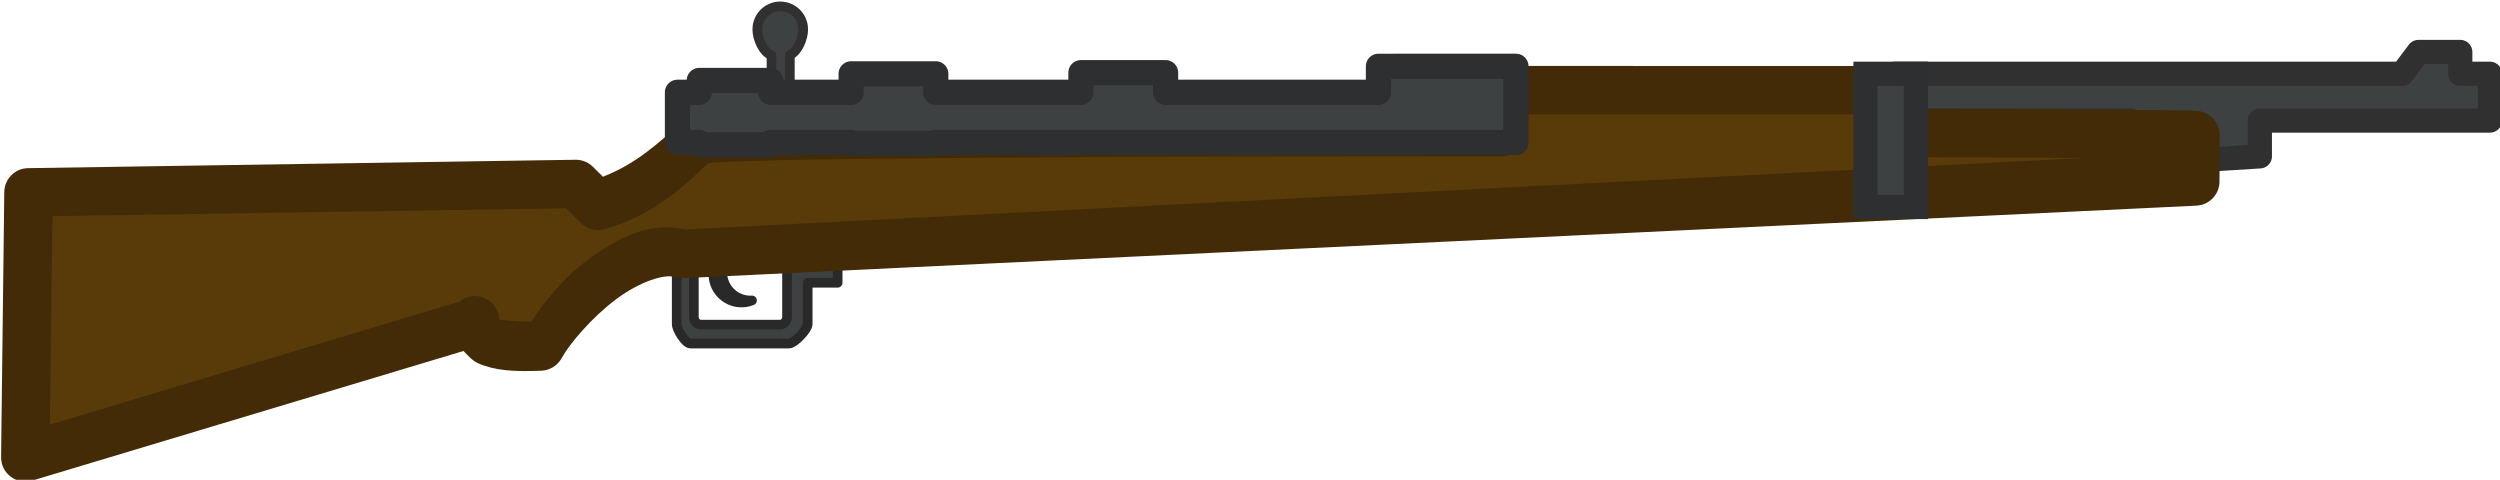 <?xml version="1.0" encoding="UTF-8" standalone="no"?>
<!-- Created with Inkscape (http://www.inkscape.org/) -->

<svg
   width="51.649mm"
   height="9.913mm"
   viewBox="0 0 51.649 9.913"
   version="1.1"
   id="svg5"
   inkscape:version="1.4.2 (f4327f4, 2025-05-13)"
   sodipodi:docname="kar98k.svg"
   xml:space="preserve"
   xmlns:inkscape="http://www.inkscape.org/namespaces/inkscape"
   xmlns:sodipodi="http://sodipodi.sourceforge.net/DTD/sodipodi-0.dtd"
   xmlns="http://www.w3.org/2000/svg"
   xmlns:svg="http://www.w3.org/2000/svg"><sodipodi:namedview
     id="namedview7"
     pagecolor="#ffffff"
     bordercolor="#666666"
     borderopacity="1.0"
     inkscape:pageshadow="2"
     inkscape:pageopacity="0.0"
     inkscape:pagecheckerboard="0"
     inkscape:document-units="mm"
     showgrid="false"
     inkscape:zoom="51.839964"
     inkscape:cx="59.616168"
     inkscape:cy="22.829877"
     inkscape:window-width="1920"
     inkscape:window-height="1009"
     inkscape:window-x="-8"
     inkscape:window-y="-8"
     inkscape:window-maximized="1"
     inkscape:current-layer="layer1"
     fit-margin-top="0"
     fit-margin-left="0"
     fit-margin-right="0"
     fit-margin-bottom="0"
     inkscape:showpageshadow="2"
     inkscape:deskcolor="#d1d1d1" /><defs
     id="defs2"><inkscape:path-effect
       effect="fillet_chamfer"
       id="path-effect10"
       is_visible="true"
       lpeversion="1"
       nodesatellites_param="F,0,0,1,0,2.117,0,1 @ F,0,0,1,0,2.117,0,1 @ F,0,0,1,0,2.117,0,1 @ F,0,0,1,0,2.117,0,1 @ F,0,0,1,0,2.117,0,1 @ F,0,0,1,0,2.117,0,1 @ F,0,0,1,0,2.117,0,1 @ F,0,0,1,0,2.117,0,1 @ F,0,0,1,0,2.117,0,1 @ F,0,0,1,0,2.117,0,1 | F,0,0,1,0,2.117,0,1 @ F,0,0,1,0,2.117,0,1 @ F,0,0,1,0,2.117,0,1 @ F,0,0,1,0,2.117,0,1"
       radius="9"
       unit="px"
       method="auto"
       mode="F"
       chamfer_steps="1"
       flexible="false"
       use_knot_distance="true"
       apply_no_radius="true"
       apply_with_radius="true"
       only_selected="false"
       hide_knots="false" /><inkscape:path-effect
       effect="fillet_chamfer"
       id="path-effect9"
       is_visible="true"
       lpeversion="1"
       nodesatellites_param="F,0,0,1,0,4.09,0,1 @ F,0,0,1,0,3.806,0,1 @ F,0,0,1,0,3.41,0,1 @ F,0,0,1,0,3.197,0,1 | F,0,0,1,0,0,0,1 @ F,0,0,1,0,0,0,1 @ F,0,0,1,0,0,0,1 @ F,0,0,1,0,0,0,1 | F,0,0,1,0,0,0,1 @ F,0,0,1,0,0,0,1 @ F,0,0,1,0,0,0,1 @ F,0,0,1,0,0,0,1 | F,0,0,1,0,0,0,1 @ F,0,0,1,0,0,0,1 @ F,0,0,1,0,0,0,1 @ F,0,0,1,0,0,0,1 | F,0,0,1,0,0,0,1 @ F,0,0,1,0,0,0,1 @ F,0,0,1,0,0,0,1 @ F,0,0,1,0,0,0,1 | F,0,0,1,0,0,0,1 @ F,0,0,1,0,0,0,1 @ F,0,0,1,0,0,0,1 @ F,0,0,1,0,0,0,1 | F,0,0,1,0,0,0,1 @ F,0,0,1,0,0,0,1 @ F,0,0,1,0,0,0,1 @ F,0,0,1,0,0,0,1 | F,0,0,1,0,0,0,1 @ F,0,0,1,0,0,0,1 @ F,0,0,1,0,0,0,1 @ F,0,0,1,0,0,0,1 | F,0,0,1,0,0,0,1 @ F,0,0,1,0,0,0,1 @ F,0,0,1,0,0,0,1 @ F,0,0,1,0,0,0,1 | F,0,0,1,0,0,0,1 @ F,0,0,1,0,0,0,1 @ F,0,0,1,0,0,0,1 @ F,0,0,1,0,0,0,1"
       radius="0"
       unit="px"
       method="auto"
       mode="F"
       chamfer_steps="1"
       flexible="false"
       use_knot_distance="true"
       apply_no_radius="true"
       apply_with_radius="true"
       only_selected="false"
       hide_knots="false" /><linearGradient
       x1="240.325"
       y1="183.09"
       x2="240.325"
       y2="203.09"
       gradientUnits="userSpaceOnUse"
       id="color-1"><stop
         offset="0"
         stop-color="#ffffff"
         stop-opacity="0.251"
         id="stop1" /><stop
         offset="1"
         stop-color="#ffffff"
         stop-opacity="0.102"
         id="stop2" /></linearGradient><linearGradient
       x1="240.325"
       y1="183.09"
       x2="240.325"
       y2="203.09"
       gradientUnits="userSpaceOnUse"
       id="color-3"><stop
         offset="0"
         stop-color="#000000"
         stop-opacity="0.8"
         id="stop5" /><stop
         offset="1"
         stop-color="#000000"
         stop-opacity="0.502"
         id="stop6" /></linearGradient><linearGradient
       x1="240"
       y1="156.304"
       x2="240"
       y2="203.696"
       gradientUnits="userSpaceOnUse"
       id="color-4"><stop
         offset="0"
         stop-color="#074cb3"
         id="stop7" /><stop
         offset="1"
         stop-color="#003d99"
         id="stop8" /></linearGradient><linearGradient
       x1="235.169"
       y1="156.849"
       x2="235.169"
       y2="204.241"
       gradientUnits="userSpaceOnUse"
       id="color-5"><stop
         offset="0"
         stop-color="#b3b3b3"
         id="stop9" /><stop
         offset="1"
         stop-color="#e6e6e6"
         id="stop10" /></linearGradient><linearGradient
       x1="245.366"
       y1="156.881"
       x2="245.366"
       y2="204.273"
       gradientUnits="userSpaceOnUse"
       id="color-6"><stop
         offset="0"
         stop-color="#b3b3b3"
         id="stop11" /><stop
         offset="1"
         stop-color="#e6e6e6"
         id="stop12" /></linearGradient><linearGradient
       x1="240"
       y1="150.774"
       x2="240"
       y2="184.714"
       gradientUnits="userSpaceOnUse"
       id="color-7"
       gradientTransform="matrix(0.897,0,0,0.897,21.811,15.399)"><stop
         offset="0"
         stop-color="#4d3108"
         id="stop13" /><stop
         offset="1"
         stop-color="#331f00"
         id="stop14" /></linearGradient><linearGradient
       x1="240"
       y1="150.374"
       x2="240"
       y2="186.34"
       gradientUnits="userSpaceOnUse"
       id="color-6-0"><stop
         offset="0"
         stop-color="#261700"
         id="stop11-9" /><stop
         offset="1"
         stop-color="#0d0800"
         id="stop12-4" /></linearGradient></defs><g
     inkscape:label="Layer 1"
     inkscape:groupmode="layer"
     id="layer1"
     transform="matrix(0.573,0,0,0.573,-52.583,-78.928)"><g
       id="g1"><path
         id="rect9807"
         style="fill:#3e4142;fill-opacity:1;stroke:#292929;stroke-width:0.349;stroke-linecap:square;stroke-linejoin:round;stroke-miterlimit:0;stroke-dasharray:none"
         d="m 120.403,147.144 v 0.07 c -0.051,-0.038 -0.113,-0.061 -0.18,-0.061 h -3.565 c -0.176,0 -0.491,0.155 -0.491,0.347 v 1.935 c 0,0.192 0.316,0.696 0.491,0.696 h 3.565 c 0.179,0 0.666,-0.507 0.666,-0.696 v -1.494 h 1.08 v -0.797 z m -3.378,0.203 c 0.004,-2.5e-4 0.008,0 0.013,0 h 2.853 c 0.141,0 0.254,0.123 0.254,0.277 v 1.547 c 0,0.154 -0.113,0.278 -0.254,0.278 h -2.853 c -0.141,0 -0.254,-0.124 -0.254,-0.278 v -1.547 c 0,-0.149 0.106,-0.27 0.241,-0.277 z"
         sodipodi:nodetypes="ccsssssssccccsssssssssss"
         transform="translate(2.1460043e-6)" /><path
         id="path10079"
         style="fill:#3e4142;fill-opacity:1;stroke:#292929;stroke-width:0.349;stroke-linecap:square;stroke-linejoin:round;stroke-miterlimit:0;stroke-dasharray:none"
         d="m 118.254,146.653 c -0.544,0.139 -0.872,0.692 -0.733,1.235 0.139,0.543 0.692,0.871 1.235,0.732 0.043,-0.011 0.085,-0.025 0.125,-0.042 -0.484,0.028 -0.921,-0.292 -1.041,-0.762 -0.126,-0.495 0.135,-1.006 0.609,-1.194 -0.066,0.003 -0.132,0.013 -0.196,0.03 z"
         sodipodi:nodetypes="cccccccc" /></g><path
       style="baseline-shift:baseline;display:inline;overflow:visible;opacity:1;vector-effect:none;fill:#583b08;fill-opacity:1;stroke-linecap:square;stroke-linejoin:round;stroke-miterlimit:0;enable-background:accumulate;stop-color:#000000;stop-opacity:1"
       d="m 82.689,106.589 v 1.514 c -13.475,-0.002 -27.626,0.059 -28.976,0.257 -0.931,0.844 -1.909,1.908 -3.642,2.401 l -0.795,-0.79 -19.737,0.303 -0.115,9.554 16.15,-4.853 0.061,-0.082 c -0.074,0.66 0.533,1.015 2.361,0.938 0.774,-1.416 3.404,-3.877 5.106,-3.336 l 54.559,-2.79 0.009,-1.497 c -0.455,-0.03 -4.946,-0.061 -11.161,-0.082 v -1.537 z"
       id="path1"
       transform="translate(63.255,34.406)" /><path
       id="rect3836"
       style="fill:#3e4142;fill-opacity:1;stroke:#303030;stroke-width:0.873;stroke-linecap:square;stroke-linejoin:round;stroke-miterlimit:0;stroke-dasharray:none"
       d="m 178.968,139.619 -0.591,0.786 h -18.3 v 1.686 h 8.503 v 1.585 l 4.667,-0.294 v -1.291 h 8.297 v -1.686 h -1.071 v -0.786 z"
       sodipodi:nodetypes="ccccccccccccc" /><path
       id="rect4446"
       style="fill:#3e4142;fill-opacity:1;stroke:#303030;stroke-width:0.349;stroke-linecap:square;stroke-linejoin:round;stroke-miterlimit:0;stroke-dasharray:none"
       d="m 119.901,137.975 c -0.457,-1.6e-4 -0.828,0.371 -0.828,0.828 1.6e-4,0.335 0.203,0.812 0.512,0.94 v 1.343 h 0.661 v -1.356 c 0.293,-0.135 0.482,-0.603 0.482,-0.926 1.6e-4,-0.457 -0.37,-0.828 -0.827,-0.828 z"
       sodipodi:nodetypes="cccccccc" /><path
       style="baseline-shift:baseline;display:inline;overflow:visible;opacity:1;vector-effect:none;fill:#432b07;fill-opacity:1;stroke-linecap:square;stroke-linejoin:round;stroke-miterlimit:0;enable-background:accumulate;stop-color:#000000;stop-opacity:1"
       d="m 82.689,105.717 c -0.482,-1e-5 -0.873,0.391 -0.873,0.873 v 0.643 c -6.441,4.3e-4 -13.022,0.013 -18.17,0.051 -2.697,0.02 -5.015,0.046 -6.748,0.08 -1.733,0.034 -2.764,0.052 -3.312,0.133 -0.171,0.025 -0.331,0.101 -0.459,0.217 -0.866,0.784 -1.674,1.531 -2.875,1.998 l -0.361,-0.359 c -0.167,-0.166 -0.394,-0.257 -0.629,-0.254 l -19.736,0.303 c -0.473,0.007 -0.854,0.39 -0.859,0.863 l -0.115,9.553 c -0.008,0.59 0.56,1.018 1.125,0.848 l 15.547,-4.672 c 0.167,0.17 0.326,0.356 0.531,0.445 0.608,0.265 1.305,0.307 2.279,0.266 0.305,-0.013 0.582,-0.185 0.729,-0.453 0.29,-0.53 1.098,-1.475 1.963,-2.123 0.865,-0.648 1.75,-0.916 2.113,-0.801 0.1,0.032 0.204,0.046 0.309,0.041 l 54.559,-2.615 c 0.463,-0.023 0.828,-0.404 0.83,-0.867 l 0.008,-1.67 c 0.003,-0.462 -0.355,-0.847 -0.816,-0.877 -0.393,-0.025 -1.512,-0.033 -3.471,-0.047 -1.738,-0.013 -4.204,-0.023 -6.873,-0.033 v -0.668 c 10e-7,-0.482 -0.391,-0.873 -0.873,-0.873 z m 0.873,1.746 h 12.074 v 0.664 c -1.2e-5,0.481 0.388,0.871 0.869,0.873 2.879,0.01 5.262,0.022 7.17,0.035 l -50.617,2.588 0.309,0.041 c -1.339,-0.426 -2.62,0.265 -3.689,1.066 -0.879,0.659 -1.5,1.453 -2.012,2.205 -0.582,-0.008 -1.107,-0.051 -1.215,-0.098 -0.067,-0.029 -0.023,-0.021 0.014,0.041 0.037,0.062 0.036,0.137 0.039,0.111 0.103,-0.888 -1.036,-1.339 -1.568,-0.621 l 0.111,-0.148 -14.736,4.43 0.092,-7.518 18.52,-0.283 0.533,0.531 c 0.224,0.222 0.55,0.307 0.854,0.221 1.821,-0.517 2.895,-1.589 3.752,-2.385 0.262,-0.023 1.273,-0.076 2.871,-0.107 1.721,-0.034 4.035,-0.06 6.729,-0.08 5.387,-0.04 12.293,-0.054 19.029,-0.053 0.482,1e-5 0.873,-0.391 0.873,-0.873 z"
       id="path2"
       transform="translate(63.255,34.406)"
       sodipodi:nodetypes="csccsccccccccccscccccccccscscccccccccsccsccccccccccccsc" /><path
       id="rect4238"
       style="fill:#3e4142;fill-opacity:1;stroke:#2d2f30;stroke-width:0.909;stroke-linecap:square;stroke-linejoin:round;stroke-miterlimit:0;stroke-dasharray:none;stroke-opacity:1"
       d="m 141.468,140.136 v 0.937 h -7.675 v -0.707 h -3.051 v 0.707 h -5.235 v -0.665 h -3.051 v 0.665 h -2.9 v -0.426 h -2.575 v 0.426 h -0.787 v 1.806 h 0.787 v 0.086 h 2.575 v -0.086 h 2.9 v 0.032 h 3.051 v -0.032 h 20.917 v -0.24 -1.567 -0.937 z"
       sodipodi:nodetypes="ccccccccccccccccccccccccccccc" /><rect
       style="fill:#3e4142;fill-opacity:1;stroke:#2d2f30;stroke-width:0.873;stroke-dasharray:none;stroke-opacity:1"
       id="rect2"
       width="1.818"
       height="4.803"
       x="159.029"
       y="140.405" /></g></svg>
